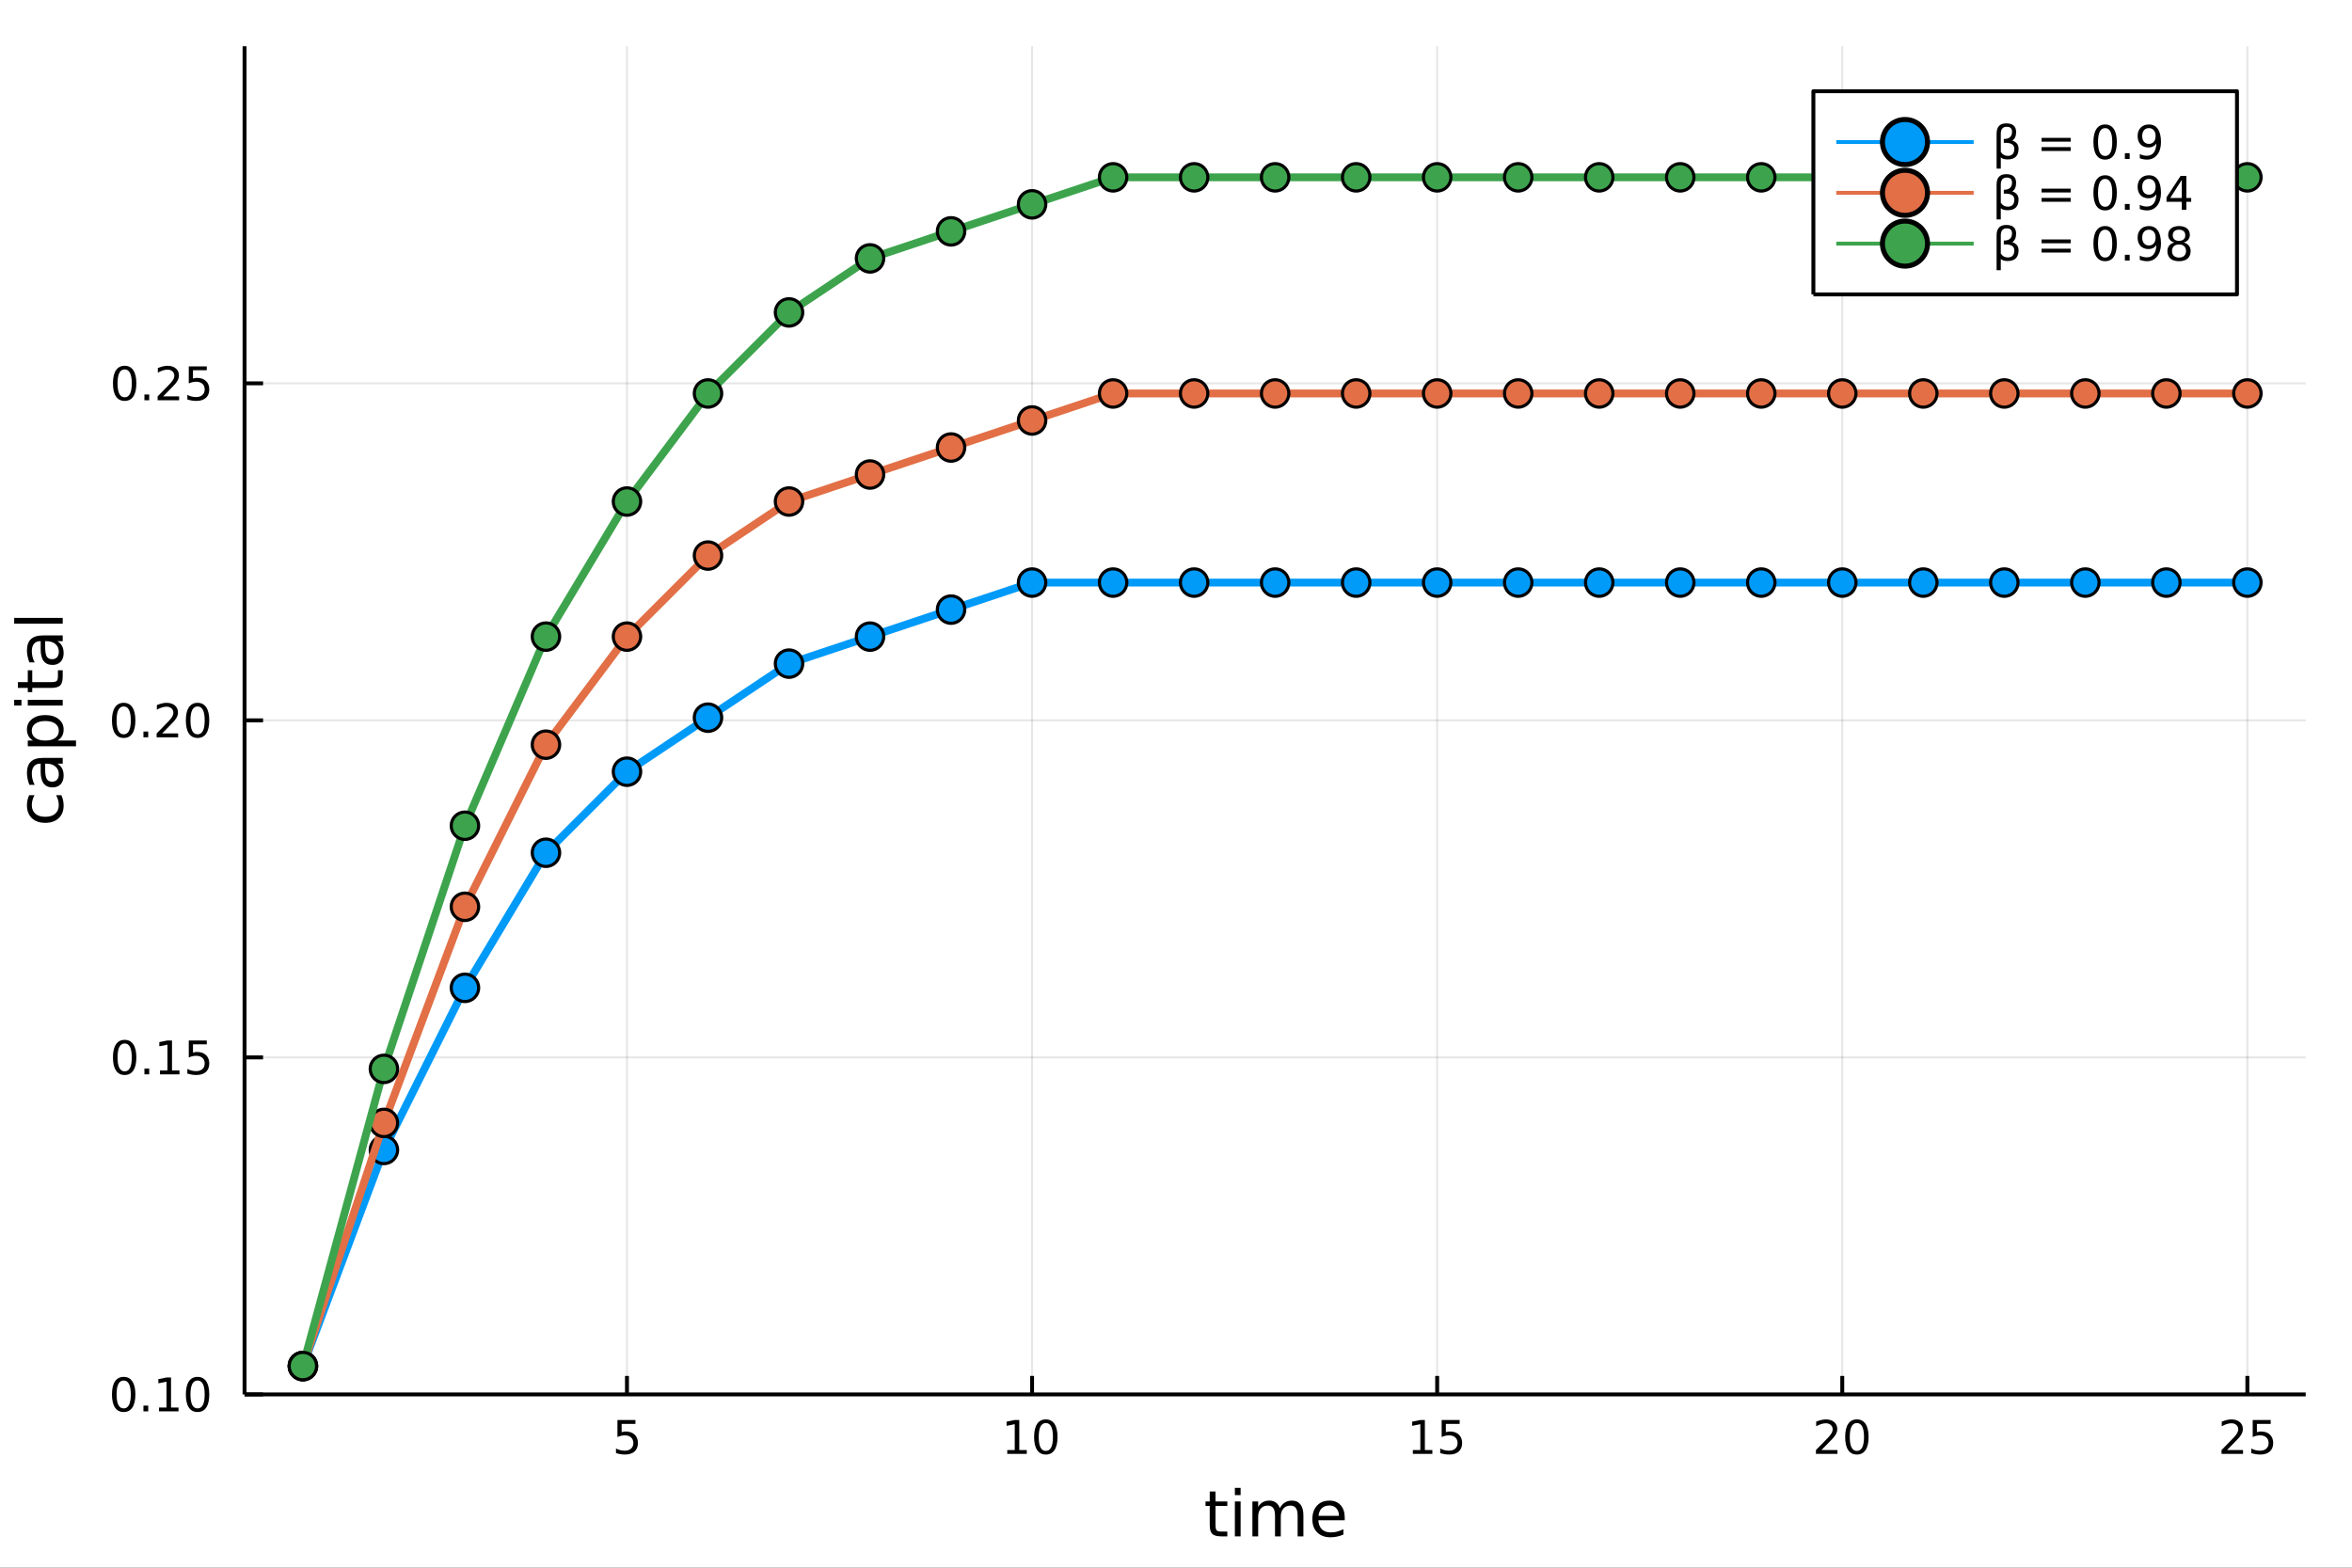 <?xml version="1.0" encoding="utf-8"?>
<svg xmlns="http://www.w3.org/2000/svg" xmlns:xlink="http://www.w3.org/1999/xlink" width="600" height="400" viewBox="0 0 2400 1600">
<rect x="0" y="0" width="2400" height="1600" fill="#333333" stroke="none"/>
<defs>
  <clipPath id="clip480">
    <rect x="0" y="0" width="2400" height="1600"/>
  </clipPath>
</defs>
<path clip-path="url(#clip480)" d="
M0 1600 L2400 1600 L2400 0 L0 0  Z
  " fill="#ffffff" fill-rule="evenodd" fill-opacity="1"/>
<defs>
  <clipPath id="clip481">
    <rect x="480" y="0" width="1681" height="1600"/>
  </clipPath>
</defs>
<path clip-path="url(#clip480)" d="
M249.542 1423.18 L2352.76 1423.18 L2352.76 47.244 L249.542 47.244  Z
  " fill="#ffffff" fill-rule="evenodd" fill-opacity="1"/>
<defs>
  <clipPath id="clip482">
    <rect x="249" y="47" width="2104" height="1377"/>
  </clipPath>
</defs>
<polyline clip-path="url(#clip482)" style="stroke:#000000; stroke-linecap:butt; stroke-linejoin:round; stroke-width:2; stroke-opacity:0.1; fill:none" points="
  639.761,1423.18 639.761,47.244 
  "/>
<polyline clip-path="url(#clip482)" style="stroke:#000000; stroke-linecap:butt; stroke-linejoin:round; stroke-width:2; stroke-opacity:0.1; fill:none" points="
  1053.13,1423.18 1053.13,47.244 
  "/>
<polyline clip-path="url(#clip482)" style="stroke:#000000; stroke-linecap:butt; stroke-linejoin:round; stroke-width:2; stroke-opacity:0.1; fill:none" points="
  1466.5,1423.18 1466.5,47.244 
  "/>
<polyline clip-path="url(#clip482)" style="stroke:#000000; stroke-linecap:butt; stroke-linejoin:round; stroke-width:2; stroke-opacity:0.1; fill:none" points="
  1879.86,1423.18 1879.86,47.244 
  "/>
<polyline clip-path="url(#clip482)" style="stroke:#000000; stroke-linecap:butt; stroke-linejoin:round; stroke-width:2; stroke-opacity:0.1; fill:none" points="
  2293.23,1423.18 2293.23,47.244 
  "/>
<polyline clip-path="url(#clip480)" style="stroke:#000000; stroke-linecap:butt; stroke-linejoin:round; stroke-width:4; stroke-opacity:1; fill:none" points="
  249.542,1423.18 2352.76,1423.18 
  "/>
<polyline clip-path="url(#clip480)" style="stroke:#000000; stroke-linecap:butt; stroke-linejoin:round; stroke-width:4; stroke-opacity:1; fill:none" points="
  639.761,1423.18 639.761,1404.28 
  "/>
<polyline clip-path="url(#clip480)" style="stroke:#000000; stroke-linecap:butt; stroke-linejoin:round; stroke-width:4; stroke-opacity:1; fill:none" points="
  1053.13,1423.18 1053.13,1404.28 
  "/>
<polyline clip-path="url(#clip480)" style="stroke:#000000; stroke-linecap:butt; stroke-linejoin:round; stroke-width:4; stroke-opacity:1; fill:none" points="
  1466.5,1423.18 1466.5,1404.28 
  "/>
<polyline clip-path="url(#clip480)" style="stroke:#000000; stroke-linecap:butt; stroke-linejoin:round; stroke-width:4; stroke-opacity:1; fill:none" points="
  1879.86,1423.18 1879.86,1404.28 
  "/>
<polyline clip-path="url(#clip480)" style="stroke:#000000; stroke-linecap:butt; stroke-linejoin:round; stroke-width:4; stroke-opacity:1; fill:none" points="
  2293.23,1423.18 2293.23,1404.28 
  "/>
<path clip-path="url(#clip480)" d="M630.039 1449.29 L648.395 1449.29 L648.395 1453.23 L634.321 1453.23 L634.321 1461.7 Q635.34 1461.35 636.358 1461.19 Q637.377 1461 638.395 1461 Q644.182 1461 647.562 1464.18 Q650.941 1467.35 650.941 1472.76 Q650.941 1478.34 647.469 1481.44 Q643.997 1484.52 637.678 1484.52 Q635.502 1484.52 633.233 1484.15 Q630.988 1483.78 628.58 1483.04 L628.58 1478.34 Q630.664 1479.48 632.886 1480.03 Q635.108 1480.59 637.585 1480.59 Q641.59 1480.59 643.928 1478.48 Q646.266 1476.38 646.266 1472.76 Q646.266 1469.15 643.928 1467.05 Q641.59 1464.94 637.585 1464.94 Q635.71 1464.94 633.835 1465.36 Q631.983 1465.77 630.039 1466.65 L630.039 1449.29 Z" fill="#000000" fill-rule="evenodd" fill-opacity="1" /><path clip-path="url(#clip480)" d="M1027.82 1479.92 L1035.45 1479.92 L1035.45 1453.55 L1027.14 1455.22 L1027.14 1450.96 L1035.41 1449.29 L1040.08 1449.29 L1040.08 1479.92 L1047.72 1479.92 L1047.72 1483.85 L1027.82 1483.85 L1027.82 1479.92 Z" fill="#000000" fill-rule="evenodd" fill-opacity="1" /><path clip-path="url(#clip480)" d="M1067.17 1452.37 Q1063.56 1452.37 1061.73 1455.94 Q1059.92 1459.48 1059.92 1466.61 Q1059.92 1473.71 1061.73 1477.28 Q1063.56 1480.82 1067.17 1480.82 Q1070.8 1480.82 1072.61 1477.28 Q1074.44 1473.71 1074.44 1466.61 Q1074.44 1459.48 1072.61 1455.94 Q1070.8 1452.37 1067.17 1452.37 M1067.17 1448.67 Q1072.98 1448.67 1076.03 1453.27 Q1079.11 1457.86 1079.11 1466.61 Q1079.11 1475.33 1076.03 1479.94 Q1072.98 1484.52 1067.17 1484.52 Q1061.36 1484.52 1058.28 1479.94 Q1055.22 1475.33 1055.22 1466.61 Q1055.22 1457.86 1058.28 1453.27 Q1061.36 1448.67 1067.17 1448.67 Z" fill="#000000" fill-rule="evenodd" fill-opacity="1" /><path clip-path="url(#clip480)" d="M1441.68 1479.92 L1449.32 1479.92 L1449.32 1453.55 L1441.01 1455.22 L1441.01 1450.96 L1449.27 1449.29 L1453.95 1449.29 L1453.95 1479.92 L1461.59 1479.92 L1461.59 1483.85 L1441.68 1483.85 L1441.68 1479.92 Z" fill="#000000" fill-rule="evenodd" fill-opacity="1" /><path clip-path="url(#clip480)" d="M1471.08 1449.29 L1489.44 1449.29 L1489.44 1453.23 L1475.36 1453.23 L1475.36 1461.7 Q1476.38 1461.35 1477.4 1461.19 Q1478.42 1461 1479.44 1461 Q1485.22 1461 1488.6 1464.18 Q1491.98 1467.35 1491.98 1472.76 Q1491.98 1478.34 1488.51 1481.44 Q1485.04 1484.52 1478.72 1484.52 Q1476.54 1484.52 1474.27 1484.15 Q1472.03 1483.78 1469.62 1483.04 L1469.62 1478.34 Q1471.7 1479.48 1473.93 1480.03 Q1476.15 1480.59 1478.63 1480.59 Q1482.63 1480.59 1484.97 1478.48 Q1487.31 1476.38 1487.31 1472.76 Q1487.31 1469.15 1484.97 1467.05 Q1482.63 1464.94 1478.63 1464.94 Q1476.75 1464.94 1474.88 1465.36 Q1473.02 1465.77 1471.08 1466.65 L1471.08 1449.29 Z" fill="#000000" fill-rule="evenodd" fill-opacity="1" /><path clip-path="url(#clip480)" d="M1858.64 1479.92 L1874.96 1479.92 L1874.96 1483.85 L1853.01 1483.85 L1853.01 1479.92 Q1855.67 1477.16 1860.26 1472.53 Q1864.86 1467.88 1866.04 1466.54 Q1868.29 1464.01 1869.17 1462.28 Q1870.07 1460.52 1870.07 1458.83 Q1870.07 1456.07 1868.13 1454.34 Q1866.21 1452.6 1863.1 1452.6 Q1860.91 1452.6 1858.45 1453.37 Q1856.02 1454.13 1853.24 1455.68 L1853.24 1450.96 Q1856.07 1449.82 1858.52 1449.25 Q1860.97 1448.67 1863.01 1448.67 Q1868.38 1448.67 1871.58 1451.35 Q1874.77 1454.04 1874.77 1458.53 Q1874.77 1460.66 1873.96 1462.58 Q1873.17 1464.48 1871.07 1467.07 Q1870.49 1467.74 1867.39 1470.96 Q1864.28 1474.15 1858.64 1479.92 Z" fill="#000000" fill-rule="evenodd" fill-opacity="1" /><path clip-path="url(#clip480)" d="M1894.77 1452.37 Q1891.16 1452.37 1889.33 1455.94 Q1887.53 1459.48 1887.53 1466.61 Q1887.53 1473.71 1889.33 1477.28 Q1891.16 1480.82 1894.77 1480.82 Q1898.41 1480.82 1900.21 1477.28 Q1902.04 1473.71 1902.04 1466.61 Q1902.04 1459.48 1900.21 1455.94 Q1898.41 1452.37 1894.77 1452.37 M1894.77 1448.67 Q1900.58 1448.67 1903.64 1453.27 Q1906.72 1457.86 1906.72 1466.61 Q1906.72 1475.33 1903.64 1479.94 Q1900.58 1484.52 1894.77 1484.52 Q1888.96 1484.52 1885.88 1479.94 Q1882.83 1475.33 1882.83 1466.61 Q1882.83 1457.86 1885.88 1453.27 Q1888.96 1448.67 1894.77 1448.67 Z" fill="#000000" fill-rule="evenodd" fill-opacity="1" /><path clip-path="url(#clip480)" d="M2272.5 1479.92 L2288.82 1479.92 L2288.82 1483.85 L2266.88 1483.85 L2266.88 1479.92 Q2269.54 1477.16 2274.12 1472.53 Q2278.73 1467.88 2279.91 1466.54 Q2282.15 1464.01 2283.03 1462.28 Q2283.94 1460.52 2283.94 1458.83 Q2283.94 1456.07 2281.99 1454.34 Q2280.07 1452.6 2276.97 1452.6 Q2274.77 1452.6 2272.32 1453.37 Q2269.89 1454.13 2267.11 1455.68 L2267.11 1450.96 Q2269.93 1449.82 2272.39 1449.25 Q2274.84 1448.67 2276.88 1448.67 Q2282.25 1448.67 2285.44 1451.35 Q2288.64 1454.04 2288.64 1458.53 Q2288.64 1460.66 2287.83 1462.58 Q2287.04 1464.48 2284.93 1467.07 Q2284.35 1467.74 2281.25 1470.96 Q2278.15 1474.15 2272.5 1479.92 Z" fill="#000000" fill-rule="evenodd" fill-opacity="1" /><path clip-path="url(#clip480)" d="M2298.68 1449.29 L2317.04 1449.29 L2317.04 1453.23 L2302.96 1453.23 L2302.96 1461.7 Q2303.98 1461.35 2305 1461.19 Q2306.02 1461 2307.04 1461 Q2312.83 1461 2316.21 1464.18 Q2319.59 1467.35 2319.59 1472.76 Q2319.59 1478.34 2316.11 1481.44 Q2312.64 1484.52 2306.32 1484.52 Q2304.15 1484.52 2301.88 1484.15 Q2299.63 1483.78 2297.22 1483.04 L2297.22 1478.34 Q2299.31 1479.48 2301.53 1480.03 Q2303.75 1480.59 2306.23 1480.59 Q2310.23 1480.59 2312.57 1478.48 Q2314.91 1476.38 2314.91 1472.76 Q2314.91 1469.15 2312.57 1467.05 Q2310.23 1464.94 2306.23 1464.94 Q2304.35 1464.94 2302.48 1465.36 Q2300.63 1465.77 2298.68 1466.65 L2298.68 1449.29 Z" fill="#000000" fill-rule="evenodd" fill-opacity="1" /><path clip-path="url(#clip480)" d="M1240.31 1522.27 L1240.31 1532.4 L1252.37 1532.4 L1252.37 1536.95 L1240.31 1536.95 L1240.31 1556.3 Q1240.31 1560.66 1241.49 1561.9 Q1242.7 1563.14 1246.36 1563.14 L1252.37 1563.14 L1252.37 1568.04 L1246.36 1568.04 Q1239.58 1568.04 1237 1565.53 Q1234.42 1562.98 1234.42 1556.3 L1234.42 1536.95 L1230.12 1536.95 L1230.12 1532.4 L1234.42 1532.4 L1234.42 1522.27 L1240.31 1522.27 Z" fill="#000000" fill-rule="evenodd" fill-opacity="1" /><path clip-path="url(#clip480)" d="M1260.07 1532.4 L1265.93 1532.4 L1265.93 1568.04 L1260.07 1568.04 L1260.07 1532.4 M1260.07 1518.52 L1265.93 1518.52 L1265.93 1525.93 L1260.07 1525.93 L1260.07 1518.52 Z" fill="#000000" fill-rule="evenodd" fill-opacity="1" /><path clip-path="url(#clip480)" d="M1305.94 1539.24 Q1308.14 1535.29 1311.19 1533.41 Q1314.25 1531.54 1318.38 1531.54 Q1323.95 1531.54 1326.98 1535.45 Q1330 1539.33 1330 1546.53 L1330 1568.04 L1324.11 1568.04 L1324.11 1546.72 Q1324.11 1541.59 1322.3 1539.11 Q1320.48 1536.63 1316.76 1536.63 Q1312.21 1536.63 1309.57 1539.65 Q1306.93 1542.68 1306.93 1547.9 L1306.93 1568.04 L1301.04 1568.04 L1301.04 1546.72 Q1301.04 1541.56 1299.22 1539.11 Q1297.41 1536.63 1293.62 1536.63 Q1289.13 1536.63 1286.49 1539.68 Q1283.85 1542.71 1283.85 1547.9 L1283.85 1568.04 L1277.96 1568.04 L1277.96 1532.4 L1283.85 1532.4 L1283.85 1537.93 Q1285.86 1534.66 1288.66 1533.1 Q1291.46 1531.54 1295.31 1531.54 Q1299.19 1531.54 1301.9 1533.51 Q1304.63 1535.48 1305.94 1539.24 Z" fill="#000000" fill-rule="evenodd" fill-opacity="1" /><path clip-path="url(#clip480)" d="M1372.17 1548.76 L1372.17 1551.62 L1345.25 1551.62 Q1345.63 1557.67 1348.88 1560.85 Q1352.15 1564 1357.98 1564 Q1361.35 1564 1364.5 1563.17 Q1367.69 1562.35 1370.81 1560.69 L1370.81 1566.23 Q1367.65 1567.57 1364.34 1568.27 Q1361.03 1568.97 1357.63 1568.97 Q1349.1 1568.97 1344.1 1564 Q1339.14 1559.04 1339.14 1550.57 Q1339.14 1541.82 1343.85 1536.69 Q1348.59 1531.54 1356.61 1531.54 Q1363.8 1531.54 1367.97 1536.18 Q1372.17 1540.8 1372.17 1548.76 M1366.32 1547.04 Q1366.25 1542.23 1363.61 1539.37 Q1361 1536.5 1356.67 1536.5 Q1351.77 1536.5 1348.81 1539.27 Q1345.88 1542.04 1345.44 1547.07 L1366.32 1547.04 Z" fill="#000000" fill-rule="evenodd" fill-opacity="1" /><polyline clip-path="url(#clip482)" style="stroke:#000000; stroke-linecap:butt; stroke-linejoin:round; stroke-width:2; stroke-opacity:0.1; fill:none" points="
  249.542,1423.18 2352.76,1423.18 
  "/>
<polyline clip-path="url(#clip482)" style="stroke:#000000; stroke-linecap:butt; stroke-linejoin:round; stroke-width:2; stroke-opacity:0.1; fill:none" points="
  249.542,1079.2 2352.76,1079.2 
  "/>
<polyline clip-path="url(#clip482)" style="stroke:#000000; stroke-linecap:butt; stroke-linejoin:round; stroke-width:2; stroke-opacity:0.1; fill:none" points="
  249.542,735.212 2352.76,735.212 
  "/>
<polyline clip-path="url(#clip482)" style="stroke:#000000; stroke-linecap:butt; stroke-linejoin:round; stroke-width:2; stroke-opacity:0.1; fill:none" points="
  249.542,391.228 2352.76,391.228 
  "/>
<polyline clip-path="url(#clip480)" style="stroke:#000000; stroke-linecap:butt; stroke-linejoin:round; stroke-width:4; stroke-opacity:1; fill:none" points="
  249.542,1423.18 249.542,47.244 
  "/>
<polyline clip-path="url(#clip480)" style="stroke:#000000; stroke-linecap:butt; stroke-linejoin:round; stroke-width:4; stroke-opacity:1; fill:none" points="
  249.542,1423.18 268.44,1423.18 
  "/>
<polyline clip-path="url(#clip480)" style="stroke:#000000; stroke-linecap:butt; stroke-linejoin:round; stroke-width:4; stroke-opacity:1; fill:none" points="
  249.542,1079.2 268.44,1079.2 
  "/>
<polyline clip-path="url(#clip480)" style="stroke:#000000; stroke-linecap:butt; stroke-linejoin:round; stroke-width:4; stroke-opacity:1; fill:none" points="
  249.542,735.212 268.44,735.212 
  "/>
<polyline clip-path="url(#clip480)" style="stroke:#000000; stroke-linecap:butt; stroke-linejoin:round; stroke-width:4; stroke-opacity:1; fill:none" points="
  249.542,391.228 268.44,391.228 
  "/>
<path clip-path="url(#clip480)" d="M126.205 1408.98 Q122.593 1408.98 120.765 1412.54 Q118.959 1416.08 118.959 1423.21 Q118.959 1430.32 120.765 1433.89 Q122.593 1437.43 126.205 1437.43 Q129.839 1437.43 131.644 1433.89 Q133.473 1430.32 133.473 1423.21 Q133.473 1416.08 131.644 1412.54 Q129.839 1408.98 126.205 1408.98 M126.205 1405.27 Q132.015 1405.27 135.07 1409.88 Q138.149 1414.46 138.149 1423.21 Q138.149 1431.94 135.07 1436.55 Q132.015 1441.13 126.205 1441.13 Q120.394 1441.13 117.316 1436.55 Q114.26 1431.94 114.26 1423.21 Q114.26 1414.46 117.316 1409.88 Q120.394 1405.27 126.205 1405.27 Z" fill="#000000" fill-rule="evenodd" fill-opacity="1" /><path clip-path="url(#clip480)" d="M146.366 1434.58 L151.251 1434.58 L151.251 1440.46 L146.366 1440.46 L146.366 1434.58 Z" fill="#000000" fill-rule="evenodd" fill-opacity="1" /><path clip-path="url(#clip480)" d="M162.246 1436.52 L169.885 1436.52 L169.885 1410.16 L161.575 1411.83 L161.575 1407.57 L169.839 1405.9 L174.514 1405.9 L174.514 1436.52 L182.153 1436.52 L182.153 1440.46 L162.246 1440.46 L162.246 1436.52 Z" fill="#000000" fill-rule="evenodd" fill-opacity="1" /><path clip-path="url(#clip480)" d="M201.598 1408.98 Q197.987 1408.98 196.158 1412.54 Q194.352 1416.08 194.352 1423.21 Q194.352 1430.32 196.158 1433.89 Q197.987 1437.43 201.598 1437.43 Q205.232 1437.43 207.037 1433.89 Q208.866 1430.32 208.866 1423.21 Q208.866 1416.08 207.037 1412.54 Q205.232 1408.98 201.598 1408.98 M201.598 1405.27 Q207.408 1405.27 210.463 1409.88 Q213.542 1414.46 213.542 1423.21 Q213.542 1431.94 210.463 1436.55 Q207.408 1441.13 201.598 1441.13 Q195.787 1441.13 192.709 1436.55 Q189.653 1431.94 189.653 1423.21 Q189.653 1414.46 192.709 1409.88 Q195.787 1405.27 201.598 1405.27 Z" fill="#000000" fill-rule="evenodd" fill-opacity="1" /><path clip-path="url(#clip480)" d="M127.2 1064.99 Q123.589 1064.99 121.76 1068.56 Q119.955 1072.1 119.955 1079.23 Q119.955 1086.34 121.76 1089.9 Q123.589 1093.44 127.2 1093.44 Q130.834 1093.44 132.64 1089.9 Q134.468 1086.34 134.468 1079.23 Q134.468 1072.1 132.64 1068.56 Q130.834 1064.99 127.2 1064.99 M127.2 1061.29 Q133.01 1061.29 136.066 1065.9 Q139.144 1070.48 139.144 1079.23 Q139.144 1087.96 136.066 1092.56 Q133.01 1097.15 127.2 1097.15 Q121.39 1097.15 118.311 1092.56 Q115.256 1087.96 115.256 1079.23 Q115.256 1070.48 118.311 1065.9 Q121.39 1061.29 127.2 1061.29 Z" fill="#000000" fill-rule="evenodd" fill-opacity="1" /><path clip-path="url(#clip480)" d="M147.362 1090.6 L152.246 1090.6 L152.246 1096.48 L147.362 1096.48 L147.362 1090.6 Z" fill="#000000" fill-rule="evenodd" fill-opacity="1" /><path clip-path="url(#clip480)" d="M163.241 1092.54 L170.88 1092.54 L170.88 1066.18 L162.57 1067.84 L162.57 1063.58 L170.834 1061.92 L175.51 1061.92 L175.51 1092.54 L183.149 1092.54 L183.149 1096.48 L163.241 1096.48 L163.241 1092.54 Z" fill="#000000" fill-rule="evenodd" fill-opacity="1" /><path clip-path="url(#clip480)" d="M192.639 1061.92 L210.996 1061.92 L210.996 1065.85 L196.922 1065.85 L196.922 1074.32 Q197.94 1073.98 198.959 1073.81 Q199.977 1073.63 200.996 1073.63 Q206.783 1073.63 210.162 1076.8 Q213.542 1079.97 213.542 1085.39 Q213.542 1090.97 210.07 1094.07 Q206.598 1097.15 200.278 1097.15 Q198.102 1097.15 195.834 1096.78 Q193.588 1096.41 191.181 1095.67 L191.181 1090.97 Q193.264 1092.1 195.487 1092.66 Q197.709 1093.21 200.186 1093.21 Q204.19 1093.21 206.528 1091.11 Q208.866 1089 208.866 1085.39 Q208.866 1081.78 206.528 1079.67 Q204.19 1077.56 200.186 1077.56 Q198.311 1077.56 196.436 1077.98 Q194.584 1078.4 192.639 1079.28 L192.639 1061.92 Z" fill="#000000" fill-rule="evenodd" fill-opacity="1" /><path clip-path="url(#clip480)" d="M126.205 721.011 Q122.593 721.011 120.765 724.575 Q118.959 728.117 118.959 735.247 Q118.959 742.353 120.765 745.918 Q122.593 749.46 126.205 749.46 Q129.839 749.46 131.644 745.918 Q133.473 742.353 133.473 735.247 Q133.473 728.117 131.644 724.575 Q129.839 721.011 126.205 721.011 M126.205 717.307 Q132.015 717.307 135.07 721.913 Q138.149 726.497 138.149 735.247 Q138.149 743.973 135.07 748.58 Q132.015 753.163 126.205 753.163 Q120.394 753.163 117.316 748.58 Q114.26 743.973 114.26 735.247 Q114.26 726.497 117.316 721.913 Q120.394 717.307 126.205 717.307 Z" fill="#000000" fill-rule="evenodd" fill-opacity="1" /><path clip-path="url(#clip480)" d="M146.366 746.612 L151.251 746.612 L151.251 752.492 L146.366 752.492 L146.366 746.612 Z" fill="#000000" fill-rule="evenodd" fill-opacity="1" /><path clip-path="url(#clip480)" d="M165.464 748.557 L181.783 748.557 L181.783 752.492 L159.839 752.492 L159.839 748.557 Q162.501 745.802 167.084 741.173 Q171.69 736.52 172.871 735.177 Q175.116 732.654 175.996 730.918 Q176.899 729.159 176.899 727.469 Q176.899 724.714 174.954 722.978 Q173.033 721.242 169.931 721.242 Q167.732 721.242 165.278 722.006 Q162.848 722.77 160.07 724.321 L160.07 719.599 Q162.894 718.464 165.348 717.886 Q167.802 717.307 169.839 717.307 Q175.209 717.307 178.403 719.992 Q181.598 722.677 181.598 727.168 Q181.598 729.298 180.788 731.219 Q180.001 733.117 177.894 735.71 Q177.315 736.381 174.214 739.599 Q171.112 742.793 165.464 748.557 Z" fill="#000000" fill-rule="evenodd" fill-opacity="1" /><path clip-path="url(#clip480)" d="M201.598 721.011 Q197.987 721.011 196.158 724.575 Q194.352 728.117 194.352 735.247 Q194.352 742.353 196.158 745.918 Q197.987 749.46 201.598 749.46 Q205.232 749.46 207.037 745.918 Q208.866 742.353 208.866 735.247 Q208.866 728.117 207.037 724.575 Q205.232 721.011 201.598 721.011 M201.598 717.307 Q207.408 717.307 210.463 721.913 Q213.542 726.497 213.542 735.247 Q213.542 743.973 210.463 748.58 Q207.408 753.163 201.598 753.163 Q195.787 753.163 192.709 748.58 Q189.653 743.973 189.653 735.247 Q189.653 726.497 192.709 721.913 Q195.787 717.307 201.598 717.307 Z" fill="#000000" fill-rule="evenodd" fill-opacity="1" /><path clip-path="url(#clip480)" d="M127.2 377.027 Q123.589 377.027 121.76 380.592 Q119.955 384.133 119.955 391.263 Q119.955 398.369 121.76 401.934 Q123.589 405.476 127.2 405.476 Q130.834 405.476 132.64 401.934 Q134.468 398.369 134.468 391.263 Q134.468 384.133 132.64 380.592 Q130.834 377.027 127.2 377.027 M127.2 373.323 Q133.01 373.323 136.066 377.929 Q139.144 382.513 139.144 391.263 Q139.144 399.99 136.066 404.596 Q133.01 409.179 127.2 409.179 Q121.39 409.179 118.311 404.596 Q115.256 399.99 115.256 391.263 Q115.256 382.513 118.311 377.929 Q121.39 373.323 127.2 373.323 Z" fill="#000000" fill-rule="evenodd" fill-opacity="1" /><path clip-path="url(#clip480)" d="M147.362 402.628 L152.246 402.628 L152.246 408.508 L147.362 408.508 L147.362 402.628 Z" fill="#000000" fill-rule="evenodd" fill-opacity="1" /><path clip-path="url(#clip480)" d="M166.459 404.573 L182.778 404.573 L182.778 408.508 L160.834 408.508 L160.834 404.573 Q163.496 401.818 168.079 397.189 Q172.686 392.536 173.866 391.193 Q176.112 388.67 176.991 386.934 Q177.894 385.175 177.894 383.485 Q177.894 380.73 175.95 378.994 Q174.028 377.258 170.927 377.258 Q168.727 377.258 166.274 378.022 Q163.843 378.786 161.065 380.337 L161.065 375.615 Q163.89 374.48 166.343 373.902 Q168.797 373.323 170.834 373.323 Q176.204 373.323 179.399 376.008 Q182.593 378.693 182.593 383.184 Q182.593 385.314 181.783 387.235 Q180.996 389.133 178.889 391.726 Q178.311 392.397 175.209 395.615 Q172.107 398.809 166.459 404.573 Z" fill="#000000" fill-rule="evenodd" fill-opacity="1" /><path clip-path="url(#clip480)" d="M192.639 373.948 L210.996 373.948 L210.996 377.883 L196.922 377.883 L196.922 386.355 Q197.94 386.008 198.959 385.846 Q199.977 385.661 200.996 385.661 Q206.783 385.661 210.162 388.832 Q213.542 392.003 213.542 397.42 Q213.542 402.999 210.07 406.101 Q206.598 409.179 200.278 409.179 Q198.102 409.179 195.834 408.809 Q193.588 408.439 191.181 407.698 L191.181 402.999 Q193.264 404.133 195.487 404.689 Q197.709 405.244 200.186 405.244 Q204.19 405.244 206.528 403.138 Q208.866 401.031 208.866 397.42 Q208.866 393.809 206.528 391.703 Q204.19 389.596 200.186 389.596 Q198.311 389.596 196.436 390.013 Q194.584 390.429 192.639 391.309 L192.639 373.948 Z" fill="#000000" fill-rule="evenodd" fill-opacity="1" /><path clip-path="url(#clip480)" d="M29.725 811.6 L35.199 811.6 Q33.831 814.083 33.162 816.598 Q32.462 819.08 32.462 821.626 Q32.462 827.324 36.09 830.475 Q39.687 833.626 46.212 833.626 Q52.737 833.626 56.365 830.475 Q59.962 827.324 59.962 821.626 Q59.962 819.08 59.294 816.598 Q58.593 814.083 57.225 811.6 L62.636 811.6 Q63.781 814.051 64.354 816.693 Q64.927 819.303 64.927 822.263 Q64.927 830.316 59.866 835.058 Q54.806 839.801 46.212 839.801 Q37.491 839.801 32.494 835.026 Q27.497 830.22 27.497 821.881 Q27.497 819.176 28.07 816.598 Q28.611 814.019 29.725 811.6 Z" fill="#000000" fill-rule="evenodd" fill-opacity="1" /><path clip-path="url(#clip480)" d="M46.085 785.215 Q46.085 792.312 47.708 795.05 Q49.331 797.787 53.246 797.787 Q56.365 797.787 58.211 795.75 Q60.026 793.681 60.026 790.148 Q60.026 785.278 56.588 782.35 Q53.119 779.39 47.39 779.39 L46.085 779.39 L46.085 785.215 M43.666 773.534 L64.004 773.534 L64.004 779.39 L58.593 779.39 Q61.84 781.395 63.399 784.387 Q64.927 787.379 64.927 791.708 Q64.927 797.182 61.872 800.429 Q58.784 803.643 53.628 803.643 Q47.612 803.643 44.557 799.633 Q41.501 795.591 41.501 787.602 L41.501 779.39 L40.928 779.39 Q36.886 779.39 34.69 782.064 Q32.462 784.705 32.462 789.511 Q32.462 792.567 33.194 795.463 Q33.926 798.36 35.39 801.033 L29.98 801.033 Q28.738 797.819 28.133 794.795 Q27.497 791.771 27.497 788.907 Q27.497 781.172 31.507 777.353 Q35.518 773.534 43.666 773.534 Z" fill="#000000" fill-rule="evenodd" fill-opacity="1" /><path clip-path="url(#clip480)" d="M58.657 755.805 L77.563 755.805 L77.563 761.693 L28.356 761.693 L28.356 755.805 L33.767 755.805 Q30.584 753.959 29.056 751.158 Q27.497 748.325 27.497 744.41 Q27.497 737.917 32.653 733.875 Q37.809 729.801 46.212 729.801 Q54.615 729.801 59.771 733.875 Q64.927 737.917 64.927 744.41 Q64.927 748.325 63.399 751.158 Q61.84 753.959 58.657 755.805 M46.212 735.88 Q39.751 735.88 36.09 738.554 Q32.398 741.196 32.398 745.843 Q32.398 750.49 36.09 753.163 Q39.751 755.805 46.212 755.805 Q52.673 755.805 56.365 753.163 Q60.026 750.49 60.026 745.843 Q60.026 741.196 56.365 738.554 Q52.673 735.88 46.212 735.88 Z" fill="#000000" fill-rule="evenodd" fill-opacity="1" /><path clip-path="url(#clip480)" d="M28.356 720.093 L28.356 714.237 L64.004 714.237 L64.004 720.093 L28.356 720.093 M14.479 720.093 L14.479 714.237 L21.895 714.237 L21.895 720.093 L14.479 720.093 Z" fill="#000000" fill-rule="evenodd" fill-opacity="1" /><path clip-path="url(#clip480)" d="M18.235 696.19 L28.356 696.19 L28.356 684.127 L32.908 684.127 L32.908 696.19 L52.259 696.19 Q56.62 696.19 57.861 695.013 Q59.103 693.803 59.103 690.143 L59.103 684.127 L64.004 684.127 L64.004 690.143 Q64.004 696.922 61.49 699.5 Q58.943 702.078 52.259 702.078 L32.908 702.078 L32.908 706.375 L28.356 706.375 L28.356 702.078 L18.235 702.078 L18.235 696.19 Z" fill="#000000" fill-rule="evenodd" fill-opacity="1" /><path clip-path="url(#clip480)" d="M46.085 660.224 Q46.085 667.322 47.708 670.059 Q49.331 672.796 53.246 672.796 Q56.365 672.796 58.211 670.759 Q60.026 668.69 60.026 665.157 Q60.026 660.288 56.588 657.359 Q53.119 654.399 47.39 654.399 L46.085 654.399 L46.085 660.224 M43.666 648.543 L64.004 648.543 L64.004 654.399 L58.593 654.399 Q61.84 656.405 63.399 659.396 Q64.927 662.388 64.927 666.717 Q64.927 672.191 61.872 675.438 Q58.784 678.653 53.628 678.653 Q47.612 678.653 44.557 674.642 Q41.501 670.6 41.501 662.611 L41.501 654.399 L40.928 654.399 Q36.886 654.399 34.69 657.073 Q32.462 659.715 32.462 664.521 Q32.462 667.576 33.194 670.473 Q33.926 673.369 35.39 676.043 L29.98 676.043 Q28.738 672.828 28.133 669.804 Q27.497 666.781 27.497 663.916 Q27.497 656.182 31.507 652.362 Q35.518 648.543 43.666 648.543 Z" fill="#000000" fill-rule="evenodd" fill-opacity="1" /><path clip-path="url(#clip480)" d="M14.479 636.48 L14.479 630.623 L64.004 630.623 L64.004 636.48 L14.479 636.48 Z" fill="#000000" fill-rule="evenodd" fill-opacity="1" /><polyline clip-path="url(#clip482)" style="stroke:#009af9; stroke-linecap:butt; stroke-linejoin:round; stroke-width:8; stroke-opacity:1; fill:none" points="
  309.067,1394.22 391.74,1173.63 474.414,1008.19 557.087,870.318 639.761,787.596 722.434,732.448 805.108,677.301 887.781,649.727 970.455,622.153 1053.13,594.579 
  1135.8,594.579 1218.48,594.579 1301.15,594.579 1383.82,594.579 1466.5,594.579 1549.17,594.579 1631.84,594.579 1714.52,594.579 1797.19,594.579 1879.86,594.579 
  1962.54,594.579 2045.21,594.579 2127.88,594.579 2210.56,594.579 2293.23,594.579 
  "/>
<circle clip-path="url(#clip482)" cx="309.067" cy="1394.22" r="14" fill="#009af9" fill-rule="evenodd" fill-opacity="1" stroke="#000000" stroke-opacity="1" stroke-width="3.2"/>
<circle clip-path="url(#clip482)" cx="391.74" cy="1173.63" r="14" fill="#009af9" fill-rule="evenodd" fill-opacity="1" stroke="#000000" stroke-opacity="1" stroke-width="3.2"/>
<circle clip-path="url(#clip482)" cx="474.414" cy="1008.19" r="14" fill="#009af9" fill-rule="evenodd" fill-opacity="1" stroke="#000000" stroke-opacity="1" stroke-width="3.2"/>
<circle clip-path="url(#clip482)" cx="557.087" cy="870.318" r="14" fill="#009af9" fill-rule="evenodd" fill-opacity="1" stroke="#000000" stroke-opacity="1" stroke-width="3.2"/>
<circle clip-path="url(#clip482)" cx="639.761" cy="787.596" r="14" fill="#009af9" fill-rule="evenodd" fill-opacity="1" stroke="#000000" stroke-opacity="1" stroke-width="3.2"/>
<circle clip-path="url(#clip482)" cx="722.434" cy="732.448" r="14" fill="#009af9" fill-rule="evenodd" fill-opacity="1" stroke="#000000" stroke-opacity="1" stroke-width="3.2"/>
<circle clip-path="url(#clip482)" cx="805.108" cy="677.301" r="14" fill="#009af9" fill-rule="evenodd" fill-opacity="1" stroke="#000000" stroke-opacity="1" stroke-width="3.2"/>
<circle clip-path="url(#clip482)" cx="887.781" cy="649.727" r="14" fill="#009af9" fill-rule="evenodd" fill-opacity="1" stroke="#000000" stroke-opacity="1" stroke-width="3.2"/>
<circle clip-path="url(#clip482)" cx="970.455" cy="622.153" r="14" fill="#009af9" fill-rule="evenodd" fill-opacity="1" stroke="#000000" stroke-opacity="1" stroke-width="3.2"/>
<circle clip-path="url(#clip482)" cx="1053.13" cy="594.579" r="14" fill="#009af9" fill-rule="evenodd" fill-opacity="1" stroke="#000000" stroke-opacity="1" stroke-width="3.2"/>
<circle clip-path="url(#clip482)" cx="1135.8" cy="594.579" r="14" fill="#009af9" fill-rule="evenodd" fill-opacity="1" stroke="#000000" stroke-opacity="1" stroke-width="3.2"/>
<circle clip-path="url(#clip482)" cx="1218.48" cy="594.579" r="14" fill="#009af9" fill-rule="evenodd" fill-opacity="1" stroke="#000000" stroke-opacity="1" stroke-width="3.2"/>
<circle clip-path="url(#clip482)" cx="1301.15" cy="594.579" r="14" fill="#009af9" fill-rule="evenodd" fill-opacity="1" stroke="#000000" stroke-opacity="1" stroke-width="3.2"/>
<circle clip-path="url(#clip482)" cx="1383.82" cy="594.579" r="14" fill="#009af9" fill-rule="evenodd" fill-opacity="1" stroke="#000000" stroke-opacity="1" stroke-width="3.2"/>
<circle clip-path="url(#clip482)" cx="1466.5" cy="594.579" r="14" fill="#009af9" fill-rule="evenodd" fill-opacity="1" stroke="#000000" stroke-opacity="1" stroke-width="3.2"/>
<circle clip-path="url(#clip482)" cx="1549.17" cy="594.579" r="14" fill="#009af9" fill-rule="evenodd" fill-opacity="1" stroke="#000000" stroke-opacity="1" stroke-width="3.2"/>
<circle clip-path="url(#clip482)" cx="1631.84" cy="594.579" r="14" fill="#009af9" fill-rule="evenodd" fill-opacity="1" stroke="#000000" stroke-opacity="1" stroke-width="3.2"/>
<circle clip-path="url(#clip482)" cx="1714.52" cy="594.579" r="14" fill="#009af9" fill-rule="evenodd" fill-opacity="1" stroke="#000000" stroke-opacity="1" stroke-width="3.2"/>
<circle clip-path="url(#clip482)" cx="1797.19" cy="594.579" r="14" fill="#009af9" fill-rule="evenodd" fill-opacity="1" stroke="#000000" stroke-opacity="1" stroke-width="3.2"/>
<circle clip-path="url(#clip482)" cx="1879.86" cy="594.579" r="14" fill="#009af9" fill-rule="evenodd" fill-opacity="1" stroke="#000000" stroke-opacity="1" stroke-width="3.2"/>
<circle clip-path="url(#clip482)" cx="1962.54" cy="594.579" r="14" fill="#009af9" fill-rule="evenodd" fill-opacity="1" stroke="#000000" stroke-opacity="1" stroke-width="3.2"/>
<circle clip-path="url(#clip482)" cx="2045.21" cy="594.579" r="14" fill="#009af9" fill-rule="evenodd" fill-opacity="1" stroke="#000000" stroke-opacity="1" stroke-width="3.2"/>
<circle clip-path="url(#clip482)" cx="2127.88" cy="594.579" r="14" fill="#009af9" fill-rule="evenodd" fill-opacity="1" stroke="#000000" stroke-opacity="1" stroke-width="3.2"/>
<circle clip-path="url(#clip482)" cx="2210.56" cy="594.579" r="14" fill="#009af9" fill-rule="evenodd" fill-opacity="1" stroke="#000000" stroke-opacity="1" stroke-width="3.2"/>
<circle clip-path="url(#clip482)" cx="2293.23" cy="594.579" r="14" fill="#009af9" fill-rule="evenodd" fill-opacity="1" stroke="#000000" stroke-opacity="1" stroke-width="3.2"/>
<polyline clip-path="url(#clip482)" style="stroke:#e26f46; stroke-linecap:butt; stroke-linejoin:round; stroke-width:8; stroke-opacity:1; fill:none" points="
  309.067,1394.22 391.74,1146.06 474.414,925.465 557.087,760.022 639.761,649.727 722.434,567.005 805.108,511.858 887.781,484.284 970.455,456.71 1053.13,429.136 
  1135.8,401.562 1218.48,401.562 1301.15,401.562 1383.82,401.562 1466.5,401.562 1549.17,401.562 1631.84,401.562 1714.52,401.562 1797.19,401.562 1879.86,401.562 
  1962.54,401.562 2045.21,401.562 2127.88,401.562 2210.56,401.562 2293.23,401.562 
  "/>
<circle clip-path="url(#clip482)" cx="309.067" cy="1394.22" r="14" fill="#e26f46" fill-rule="evenodd" fill-opacity="1" stroke="#000000" stroke-opacity="1" stroke-width="3.2"/>
<circle clip-path="url(#clip482)" cx="391.74" cy="1146.06" r="14" fill="#e26f46" fill-rule="evenodd" fill-opacity="1" stroke="#000000" stroke-opacity="1" stroke-width="3.2"/>
<circle clip-path="url(#clip482)" cx="474.414" cy="925.465" r="14" fill="#e26f46" fill-rule="evenodd" fill-opacity="1" stroke="#000000" stroke-opacity="1" stroke-width="3.2"/>
<circle clip-path="url(#clip482)" cx="557.087" cy="760.022" r="14" fill="#e26f46" fill-rule="evenodd" fill-opacity="1" stroke="#000000" stroke-opacity="1" stroke-width="3.2"/>
<circle clip-path="url(#clip482)" cx="639.761" cy="649.727" r="14" fill="#e26f46" fill-rule="evenodd" fill-opacity="1" stroke="#000000" stroke-opacity="1" stroke-width="3.2"/>
<circle clip-path="url(#clip482)" cx="722.434" cy="567.005" r="14" fill="#e26f46" fill-rule="evenodd" fill-opacity="1" stroke="#000000" stroke-opacity="1" stroke-width="3.2"/>
<circle clip-path="url(#clip482)" cx="805.108" cy="511.858" r="14" fill="#e26f46" fill-rule="evenodd" fill-opacity="1" stroke="#000000" stroke-opacity="1" stroke-width="3.2"/>
<circle clip-path="url(#clip482)" cx="887.781" cy="484.284" r="14" fill="#e26f46" fill-rule="evenodd" fill-opacity="1" stroke="#000000" stroke-opacity="1" stroke-width="3.2"/>
<circle clip-path="url(#clip482)" cx="970.455" cy="456.71" r="14" fill="#e26f46" fill-rule="evenodd" fill-opacity="1" stroke="#000000" stroke-opacity="1" stroke-width="3.2"/>
<circle clip-path="url(#clip482)" cx="1053.13" cy="429.136" r="14" fill="#e26f46" fill-rule="evenodd" fill-opacity="1" stroke="#000000" stroke-opacity="1" stroke-width="3.2"/>
<circle clip-path="url(#clip482)" cx="1135.8" cy="401.562" r="14" fill="#e26f46" fill-rule="evenodd" fill-opacity="1" stroke="#000000" stroke-opacity="1" stroke-width="3.2"/>
<circle clip-path="url(#clip482)" cx="1218.48" cy="401.562" r="14" fill="#e26f46" fill-rule="evenodd" fill-opacity="1" stroke="#000000" stroke-opacity="1" stroke-width="3.2"/>
<circle clip-path="url(#clip482)" cx="1301.15" cy="401.562" r="14" fill="#e26f46" fill-rule="evenodd" fill-opacity="1" stroke="#000000" stroke-opacity="1" stroke-width="3.2"/>
<circle clip-path="url(#clip482)" cx="1383.82" cy="401.562" r="14" fill="#e26f46" fill-rule="evenodd" fill-opacity="1" stroke="#000000" stroke-opacity="1" stroke-width="3.2"/>
<circle clip-path="url(#clip482)" cx="1466.5" cy="401.562" r="14" fill="#e26f46" fill-rule="evenodd" fill-opacity="1" stroke="#000000" stroke-opacity="1" stroke-width="3.2"/>
<circle clip-path="url(#clip482)" cx="1549.17" cy="401.562" r="14" fill="#e26f46" fill-rule="evenodd" fill-opacity="1" stroke="#000000" stroke-opacity="1" stroke-width="3.2"/>
<circle clip-path="url(#clip482)" cx="1631.84" cy="401.562" r="14" fill="#e26f46" fill-rule="evenodd" fill-opacity="1" stroke="#000000" stroke-opacity="1" stroke-width="3.2"/>
<circle clip-path="url(#clip482)" cx="1714.52" cy="401.562" r="14" fill="#e26f46" fill-rule="evenodd" fill-opacity="1" stroke="#000000" stroke-opacity="1" stroke-width="3.2"/>
<circle clip-path="url(#clip482)" cx="1797.19" cy="401.562" r="14" fill="#e26f46" fill-rule="evenodd" fill-opacity="1" stroke="#000000" stroke-opacity="1" stroke-width="3.2"/>
<circle clip-path="url(#clip482)" cx="1879.86" cy="401.562" r="14" fill="#e26f46" fill-rule="evenodd" fill-opacity="1" stroke="#000000" stroke-opacity="1" stroke-width="3.2"/>
<circle clip-path="url(#clip482)" cx="1962.54" cy="401.562" r="14" fill="#e26f46" fill-rule="evenodd" fill-opacity="1" stroke="#000000" stroke-opacity="1" stroke-width="3.2"/>
<circle clip-path="url(#clip482)" cx="2045.21" cy="401.562" r="14" fill="#e26f46" fill-rule="evenodd" fill-opacity="1" stroke="#000000" stroke-opacity="1" stroke-width="3.2"/>
<circle clip-path="url(#clip482)" cx="2127.88" cy="401.562" r="14" fill="#e26f46" fill-rule="evenodd" fill-opacity="1" stroke="#000000" stroke-opacity="1" stroke-width="3.2"/>
<circle clip-path="url(#clip482)" cx="2210.56" cy="401.562" r="14" fill="#e26f46" fill-rule="evenodd" fill-opacity="1" stroke="#000000" stroke-opacity="1" stroke-width="3.2"/>
<circle clip-path="url(#clip482)" cx="2293.23" cy="401.562" r="14" fill="#e26f46" fill-rule="evenodd" fill-opacity="1" stroke="#000000" stroke-opacity="1" stroke-width="3.2"/>
<polyline clip-path="url(#clip482)" style="stroke:#3da44d; stroke-linecap:butt; stroke-linejoin:round; stroke-width:8; stroke-opacity:1; fill:none" points="
  309.067,1394.22 391.74,1090.91 474.414,842.744 557.087,649.727 639.761,511.858 722.434,401.562 805.108,318.841 887.781,263.693 970.455,236.119 1053.13,208.545 
  1135.8,180.971 1218.48,180.971 1301.15,180.971 1383.82,180.971 1466.5,180.971 1549.17,180.971 1631.84,180.971 1714.52,180.971 1797.19,180.971 1879.86,180.971 
  1962.54,180.971 2045.21,180.971 2127.88,180.971 2210.56,180.971 2293.23,180.971 
  "/>
<circle clip-path="url(#clip482)" cx="309.067" cy="1394.22" r="14" fill="#3da44d" fill-rule="evenodd" fill-opacity="1" stroke="#000000" stroke-opacity="1" stroke-width="3.2"/>
<circle clip-path="url(#clip482)" cx="391.74" cy="1090.91" r="14" fill="#3da44d" fill-rule="evenodd" fill-opacity="1" stroke="#000000" stroke-opacity="1" stroke-width="3.2"/>
<circle clip-path="url(#clip482)" cx="474.414" cy="842.744" r="14" fill="#3da44d" fill-rule="evenodd" fill-opacity="1" stroke="#000000" stroke-opacity="1" stroke-width="3.2"/>
<circle clip-path="url(#clip482)" cx="557.087" cy="649.727" r="14" fill="#3da44d" fill-rule="evenodd" fill-opacity="1" stroke="#000000" stroke-opacity="1" stroke-width="3.2"/>
<circle clip-path="url(#clip482)" cx="639.761" cy="511.858" r="14" fill="#3da44d" fill-rule="evenodd" fill-opacity="1" stroke="#000000" stroke-opacity="1" stroke-width="3.2"/>
<circle clip-path="url(#clip482)" cx="722.434" cy="401.562" r="14" fill="#3da44d" fill-rule="evenodd" fill-opacity="1" stroke="#000000" stroke-opacity="1" stroke-width="3.2"/>
<circle clip-path="url(#clip482)" cx="805.108" cy="318.841" r="14" fill="#3da44d" fill-rule="evenodd" fill-opacity="1" stroke="#000000" stroke-opacity="1" stroke-width="3.2"/>
<circle clip-path="url(#clip482)" cx="887.781" cy="263.693" r="14" fill="#3da44d" fill-rule="evenodd" fill-opacity="1" stroke="#000000" stroke-opacity="1" stroke-width="3.2"/>
<circle clip-path="url(#clip482)" cx="970.455" cy="236.119" r="14" fill="#3da44d" fill-rule="evenodd" fill-opacity="1" stroke="#000000" stroke-opacity="1" stroke-width="3.2"/>
<circle clip-path="url(#clip482)" cx="1053.13" cy="208.545" r="14" fill="#3da44d" fill-rule="evenodd" fill-opacity="1" stroke="#000000" stroke-opacity="1" stroke-width="3.2"/>
<circle clip-path="url(#clip482)" cx="1135.8" cy="180.971" r="14" fill="#3da44d" fill-rule="evenodd" fill-opacity="1" stroke="#000000" stroke-opacity="1" stroke-width="3.2"/>
<circle clip-path="url(#clip482)" cx="1218.48" cy="180.971" r="14" fill="#3da44d" fill-rule="evenodd" fill-opacity="1" stroke="#000000" stroke-opacity="1" stroke-width="3.2"/>
<circle clip-path="url(#clip482)" cx="1301.15" cy="180.971" r="14" fill="#3da44d" fill-rule="evenodd" fill-opacity="1" stroke="#000000" stroke-opacity="1" stroke-width="3.2"/>
<circle clip-path="url(#clip482)" cx="1383.82" cy="180.971" r="14" fill="#3da44d" fill-rule="evenodd" fill-opacity="1" stroke="#000000" stroke-opacity="1" stroke-width="3.2"/>
<circle clip-path="url(#clip482)" cx="1466.5" cy="180.971" r="14" fill="#3da44d" fill-rule="evenodd" fill-opacity="1" stroke="#000000" stroke-opacity="1" stroke-width="3.2"/>
<circle clip-path="url(#clip482)" cx="1549.17" cy="180.971" r="14" fill="#3da44d" fill-rule="evenodd" fill-opacity="1" stroke="#000000" stroke-opacity="1" stroke-width="3.2"/>
<circle clip-path="url(#clip482)" cx="1631.84" cy="180.971" r="14" fill="#3da44d" fill-rule="evenodd" fill-opacity="1" stroke="#000000" stroke-opacity="1" stroke-width="3.2"/>
<circle clip-path="url(#clip482)" cx="1714.52" cy="180.971" r="14" fill="#3da44d" fill-rule="evenodd" fill-opacity="1" stroke="#000000" stroke-opacity="1" stroke-width="3.2"/>
<circle clip-path="url(#clip482)" cx="1797.19" cy="180.971" r="14" fill="#3da44d" fill-rule="evenodd" fill-opacity="1" stroke="#000000" stroke-opacity="1" stroke-width="3.2"/>
<circle clip-path="url(#clip482)" cx="1879.86" cy="180.971" r="14" fill="#3da44d" fill-rule="evenodd" fill-opacity="1" stroke="#000000" stroke-opacity="1" stroke-width="3.2"/>
<circle clip-path="url(#clip482)" cx="1962.54" cy="180.971" r="14" fill="#3da44d" fill-rule="evenodd" fill-opacity="1" stroke="#000000" stroke-opacity="1" stroke-width="3.2"/>
<circle clip-path="url(#clip482)" cx="2045.21" cy="180.971" r="14" fill="#3da44d" fill-rule="evenodd" fill-opacity="1" stroke="#000000" stroke-opacity="1" stroke-width="3.2"/>
<circle clip-path="url(#clip482)" cx="2127.88" cy="180.971" r="14" fill="#3da44d" fill-rule="evenodd" fill-opacity="1" stroke="#000000" stroke-opacity="1" stroke-width="3.2"/>
<circle clip-path="url(#clip482)" cx="2210.56" cy="180.971" r="14" fill="#3da44d" fill-rule="evenodd" fill-opacity="1" stroke="#000000" stroke-opacity="1" stroke-width="3.2"/>
<circle clip-path="url(#clip482)" cx="2293.23" cy="180.971" r="14" fill="#3da44d" fill-rule="evenodd" fill-opacity="1" stroke="#000000" stroke-opacity="1" stroke-width="3.2"/>
<path clip-path="url(#clip480)" d="
M1850.39 300.469 L2282.65 300.469 L2282.65 93.109 L1850.39 93.109  Z
  " fill="#ffffff" fill-rule="evenodd" fill-opacity="1"/>
<polyline clip-path="url(#clip480)" style="stroke:#000000; stroke-linecap:butt; stroke-linejoin:round; stroke-width:4; stroke-opacity:1; fill:none" points="
  1850.39,300.469 2282.65,300.469 2282.65,93.109 1850.39,93.109 1850.39,300.469 
  "/>
<polyline clip-path="url(#clip480)" style="stroke:#009af9; stroke-linecap:butt; stroke-linejoin:round; stroke-width:4; stroke-opacity:1; fill:none" points="
  1873.76,144.949 2013.98,144.949 
  "/>
<circle clip-path="url(#clip480)" cx="1943.87" cy="144.949" r="23" fill="#009af9" fill-rule="evenodd" fill-opacity="1" stroke="#000000" stroke-opacity="1" stroke-width="5.12"/>
<path clip-path="url(#clip480)" d="M2041.63 160.631 L2041.63 172.09 L2037.35 172.09 L2037.35 136.465 Q2037.35 125.909 2047.21 125.909 Q2057.25 125.909 2057.25 134.821 Q2057.25 141.164 2053.27 143.479 Q2059.75 145.562 2059.75 151.743 Q2059.75 162.715 2048.6 162.715 Q2043.69 162.715 2041.63 160.631 M2041.63 155.076 Q2044.2 159.08 2048.76 159.08 Q2055.43 159.08 2055.43 151.812 Q2055.43 145.284 2044.68 145.794 L2044.68 141.858 Q2053.09 141.858 2053.09 134.451 Q2053.09 129.382 2047.67 129.382 Q2041.63 129.382 2041.63 136.604 L2041.63 155.076 Z" fill="#000000" fill-rule="evenodd" fill-opacity="1" /><path clip-path="url(#clip480)" d="M2083.25 140.701 L2112.93 140.701 L2112.93 144.59 L2083.25 144.59 L2083.25 140.701 M2083.25 150.145 L2112.93 150.145 L2112.93 154.081 L2083.25 154.081 L2083.25 150.145 Z" fill="#000000" fill-rule="evenodd" fill-opacity="1" /><path clip-path="url(#clip480)" d="M2148.09 130.747 Q2144.48 130.747 2142.65 134.312 Q2140.84 137.854 2140.84 144.983 Q2140.84 152.09 2142.65 155.655 Q2144.48 159.196 2148.09 159.196 Q2151.72 159.196 2153.53 155.655 Q2155.36 152.09 2155.36 144.983 Q2155.36 137.854 2153.53 134.312 Q2151.72 130.747 2148.09 130.747 M2148.09 127.044 Q2153.9 127.044 2156.95 131.65 Q2160.03 136.233 2160.03 144.983 Q2160.03 153.71 2156.95 158.317 Q2153.9 162.9 2148.09 162.9 Q2142.28 162.9 2139.2 158.317 Q2136.14 153.71 2136.14 144.983 Q2136.14 136.233 2139.2 131.65 Q2142.28 127.044 2148.09 127.044 Z" fill="#000000" fill-rule="evenodd" fill-opacity="1" /><path clip-path="url(#clip480)" d="M2168.25 156.349 L2173.13 156.349 L2173.13 162.229 L2168.25 162.229 L2168.25 156.349 Z" fill="#000000" fill-rule="evenodd" fill-opacity="1" /><path clip-path="url(#clip480)" d="M2183.46 161.511 L2183.46 157.252 Q2185.22 158.085 2187.02 158.525 Q2188.83 158.965 2190.56 158.965 Q2195.19 158.965 2197.62 155.863 Q2200.08 152.738 2200.42 146.395 Q2199.08 148.386 2197.02 149.451 Q2194.96 150.516 2192.46 150.516 Q2187.28 150.516 2184.24 147.391 Q2181.24 144.243 2181.24 138.803 Q2181.24 133.479 2184.38 130.261 Q2187.53 127.044 2192.76 127.044 Q2198.76 127.044 2201.91 131.65 Q2205.08 136.233 2205.08 144.983 Q2205.08 153.155 2201.19 158.039 Q2197.32 162.9 2190.77 162.9 Q2189.01 162.9 2187.21 162.553 Q2185.4 162.205 2183.46 161.511 M2192.76 146.858 Q2195.91 146.858 2197.74 144.706 Q2199.59 142.553 2199.59 138.803 Q2199.59 135.076 2197.74 132.923 Q2195.91 130.747 2192.76 130.747 Q2189.61 130.747 2187.76 132.923 Q2185.93 135.076 2185.93 138.803 Q2185.93 142.553 2187.76 144.706 Q2189.61 146.858 2192.76 146.858 Z" fill="#000000" fill-rule="evenodd" fill-opacity="1" /><polyline clip-path="url(#clip480)" style="stroke:#e26f46; stroke-linecap:butt; stroke-linejoin:round; stroke-width:4; stroke-opacity:1; fill:none" points="
  1873.76,196.789 2013.98,196.789 
  "/>
<circle clip-path="url(#clip480)" cx="1943.87" cy="196.789" r="23" fill="#e26f46" fill-rule="evenodd" fill-opacity="1" stroke="#000000" stroke-opacity="1" stroke-width="5.12"/>
<path clip-path="url(#clip480)" d="M2041.63 212.471 L2041.63 223.93 L2037.35 223.93 L2037.35 188.305 Q2037.35 177.749 2047.21 177.749 Q2057.25 177.749 2057.25 186.661 Q2057.25 193.004 2053.27 195.319 Q2059.75 197.402 2059.75 203.583 Q2059.75 214.555 2048.6 214.555 Q2043.69 214.555 2041.63 212.471 M2041.63 206.916 Q2044.2 210.92 2048.76 210.92 Q2055.43 210.92 2055.43 203.652 Q2055.43 197.124 2044.68 197.634 L2044.68 193.698 Q2053.09 193.698 2053.09 186.291 Q2053.09 181.222 2047.67 181.222 Q2041.63 181.222 2041.63 188.444 L2041.63 206.916 Z" fill="#000000" fill-rule="evenodd" fill-opacity="1" /><path clip-path="url(#clip480)" d="M2083.25 192.541 L2112.93 192.541 L2112.93 196.43 L2083.25 196.43 L2083.25 192.541 M2083.25 201.985 L2112.93 201.985 L2112.93 205.921 L2083.25 205.921 L2083.25 201.985 Z" fill="#000000" fill-rule="evenodd" fill-opacity="1" /><path clip-path="url(#clip480)" d="M2148.09 182.587 Q2144.48 182.587 2142.65 186.152 Q2140.84 189.694 2140.84 196.823 Q2140.84 203.93 2142.65 207.495 Q2144.48 211.036 2148.09 211.036 Q2151.72 211.036 2153.53 207.495 Q2155.36 203.93 2155.36 196.823 Q2155.36 189.694 2153.53 186.152 Q2151.72 182.587 2148.09 182.587 M2148.09 178.884 Q2153.9 178.884 2156.95 183.49 Q2160.03 188.073 2160.03 196.823 Q2160.03 205.55 2156.95 210.157 Q2153.9 214.74 2148.09 214.74 Q2142.28 214.74 2139.2 210.157 Q2136.14 205.55 2136.14 196.823 Q2136.14 188.073 2139.2 183.49 Q2142.28 178.884 2148.09 178.884 Z" fill="#000000" fill-rule="evenodd" fill-opacity="1" /><path clip-path="url(#clip480)" d="M2168.25 208.189 L2173.13 208.189 L2173.13 214.069 L2168.25 214.069 L2168.25 208.189 Z" fill="#000000" fill-rule="evenodd" fill-opacity="1" /><path clip-path="url(#clip480)" d="M2183.46 213.351 L2183.46 209.092 Q2185.22 209.925 2187.02 210.365 Q2188.83 210.805 2190.56 210.805 Q2195.19 210.805 2197.62 207.703 Q2200.08 204.578 2200.42 198.235 Q2199.08 200.226 2197.02 201.291 Q2194.96 202.356 2192.46 202.356 Q2187.28 202.356 2184.24 199.231 Q2181.24 196.083 2181.24 190.643 Q2181.24 185.319 2184.38 182.101 Q2187.53 178.884 2192.76 178.884 Q2198.76 178.884 2201.91 183.49 Q2205.08 188.073 2205.08 196.823 Q2205.08 204.995 2201.19 209.879 Q2197.32 214.74 2190.77 214.74 Q2189.01 214.74 2187.21 214.393 Q2185.4 214.045 2183.46 213.351 M2192.76 198.698 Q2195.91 198.698 2197.74 196.546 Q2199.59 194.393 2199.59 190.643 Q2199.59 186.916 2197.74 184.763 Q2195.91 182.587 2192.76 182.587 Q2189.61 182.587 2187.76 184.763 Q2185.93 186.916 2185.93 190.643 Q2185.93 194.393 2187.76 196.546 Q2189.61 198.698 2192.76 198.698 Z" fill="#000000" fill-rule="evenodd" fill-opacity="1" /><path clip-path="url(#clip480)" d="M2226.33 183.583 L2214.52 202.032 L2226.33 202.032 L2226.33 183.583 M2225.1 179.509 L2230.98 179.509 L2230.98 202.032 L2235.91 202.032 L2235.91 205.921 L2230.98 205.921 L2230.98 214.069 L2226.33 214.069 L2226.33 205.921 L2210.73 205.921 L2210.73 201.407 L2225.1 179.509 Z" fill="#000000" fill-rule="evenodd" fill-opacity="1" /><polyline clip-path="url(#clip480)" style="stroke:#3da44d; stroke-linecap:butt; stroke-linejoin:round; stroke-width:4; stroke-opacity:1; fill:none" points="
  1873.76,248.629 2013.98,248.629 
  "/>
<circle clip-path="url(#clip480)" cx="1943.87" cy="248.629" r="23" fill="#3da44d" fill-rule="evenodd" fill-opacity="1" stroke="#000000" stroke-opacity="1" stroke-width="5.12"/>
<path clip-path="url(#clip480)" d="M2041.63 264.311 L2041.63 275.77 L2037.35 275.77 L2037.35 240.145 Q2037.35 229.589 2047.21 229.589 Q2057.25 229.589 2057.25 238.501 Q2057.25 244.844 2053.27 247.159 Q2059.75 249.242 2059.75 255.423 Q2059.75 266.395 2048.6 266.395 Q2043.69 266.395 2041.63 264.311 M2041.63 258.756 Q2044.2 262.76 2048.76 262.76 Q2055.43 262.76 2055.43 255.492 Q2055.43 248.964 2044.68 249.474 L2044.68 245.538 Q2053.09 245.538 2053.09 238.131 Q2053.09 233.062 2047.67 233.062 Q2041.63 233.062 2041.63 240.284 L2041.63 258.756 Z" fill="#000000" fill-rule="evenodd" fill-opacity="1" /><path clip-path="url(#clip480)" d="M2083.25 244.381 L2112.93 244.381 L2112.93 248.27 L2083.25 248.27 L2083.25 244.381 M2083.25 253.825 L2112.93 253.825 L2112.93 257.761 L2083.25 257.761 L2083.25 253.825 Z" fill="#000000" fill-rule="evenodd" fill-opacity="1" /><path clip-path="url(#clip480)" d="M2148.09 234.427 Q2144.48 234.427 2142.65 237.992 Q2140.84 241.534 2140.84 248.663 Q2140.84 255.77 2142.65 259.335 Q2144.48 262.876 2148.09 262.876 Q2151.72 262.876 2153.53 259.335 Q2155.36 255.77 2155.36 248.663 Q2155.36 241.534 2153.53 237.992 Q2151.72 234.427 2148.09 234.427 M2148.09 230.724 Q2153.9 230.724 2156.95 235.33 Q2160.03 239.913 2160.03 248.663 Q2160.03 257.39 2156.95 261.997 Q2153.9 266.58 2148.09 266.58 Q2142.28 266.58 2139.2 261.997 Q2136.14 257.39 2136.14 248.663 Q2136.14 239.913 2139.2 235.33 Q2142.28 230.724 2148.09 230.724 Z" fill="#000000" fill-rule="evenodd" fill-opacity="1" /><path clip-path="url(#clip480)" d="M2168.25 260.029 L2173.13 260.029 L2173.13 265.909 L2168.25 265.909 L2168.25 260.029 Z" fill="#000000" fill-rule="evenodd" fill-opacity="1" /><path clip-path="url(#clip480)" d="M2183.46 265.191 L2183.46 260.932 Q2185.22 261.765 2187.02 262.205 Q2188.83 262.645 2190.56 262.645 Q2195.19 262.645 2197.62 259.543 Q2200.08 256.418 2200.42 250.075 Q2199.08 252.066 2197.02 253.131 Q2194.96 254.196 2192.46 254.196 Q2187.28 254.196 2184.24 251.071 Q2181.24 247.923 2181.24 242.483 Q2181.24 237.159 2184.38 233.941 Q2187.53 230.724 2192.76 230.724 Q2198.76 230.724 2201.91 235.33 Q2205.08 239.913 2205.08 248.663 Q2205.08 256.835 2201.19 261.719 Q2197.32 266.58 2190.77 266.58 Q2189.01 266.58 2187.21 266.233 Q2185.4 265.885 2183.46 265.191 M2192.76 250.538 Q2195.91 250.538 2197.74 248.386 Q2199.59 246.233 2199.59 242.483 Q2199.59 238.756 2197.74 236.603 Q2195.91 234.427 2192.76 234.427 Q2189.61 234.427 2187.76 236.603 Q2185.93 238.756 2185.93 242.483 Q2185.93 246.233 2187.76 248.386 Q2189.61 250.538 2192.76 250.538 Z" fill="#000000" fill-rule="evenodd" fill-opacity="1" /><path clip-path="url(#clip480)" d="M2223.48 249.497 Q2220.15 249.497 2218.23 251.279 Q2216.33 253.061 2216.33 256.186 Q2216.33 259.311 2218.23 261.094 Q2220.15 262.876 2223.48 262.876 Q2226.81 262.876 2228.73 261.094 Q2230.66 259.288 2230.66 256.186 Q2230.66 253.061 2228.73 251.279 Q2226.84 249.497 2223.48 249.497 M2218.8 247.506 Q2215.8 246.765 2214.11 244.705 Q2212.44 242.645 2212.44 239.682 Q2212.44 235.538 2215.38 233.131 Q2218.34 230.724 2223.48 230.724 Q2228.64 230.724 2231.58 233.131 Q2234.52 235.538 2234.52 239.682 Q2234.52 242.645 2232.83 244.705 Q2231.17 246.765 2228.18 247.506 Q2231.56 248.293 2233.43 250.585 Q2235.33 252.876 2235.33 256.186 Q2235.33 261.21 2232.25 263.895 Q2229.2 266.58 2223.48 266.58 Q2217.76 266.58 2214.68 263.895 Q2211.63 261.21 2211.63 256.186 Q2211.63 252.876 2213.53 250.585 Q2215.42 248.293 2218.8 247.506 M2217.09 240.122 Q2217.09 242.807 2218.76 244.312 Q2220.45 245.816 2223.48 245.816 Q2226.49 245.816 2228.18 244.312 Q2229.89 242.807 2229.89 240.122 Q2229.89 237.437 2228.18 235.932 Q2226.49 234.427 2223.48 234.427 Q2220.45 234.427 2218.76 235.932 Q2217.09 237.437 2217.09 240.122 Z" fill="#000000" fill-rule="evenodd" fill-opacity="1" /></svg>
